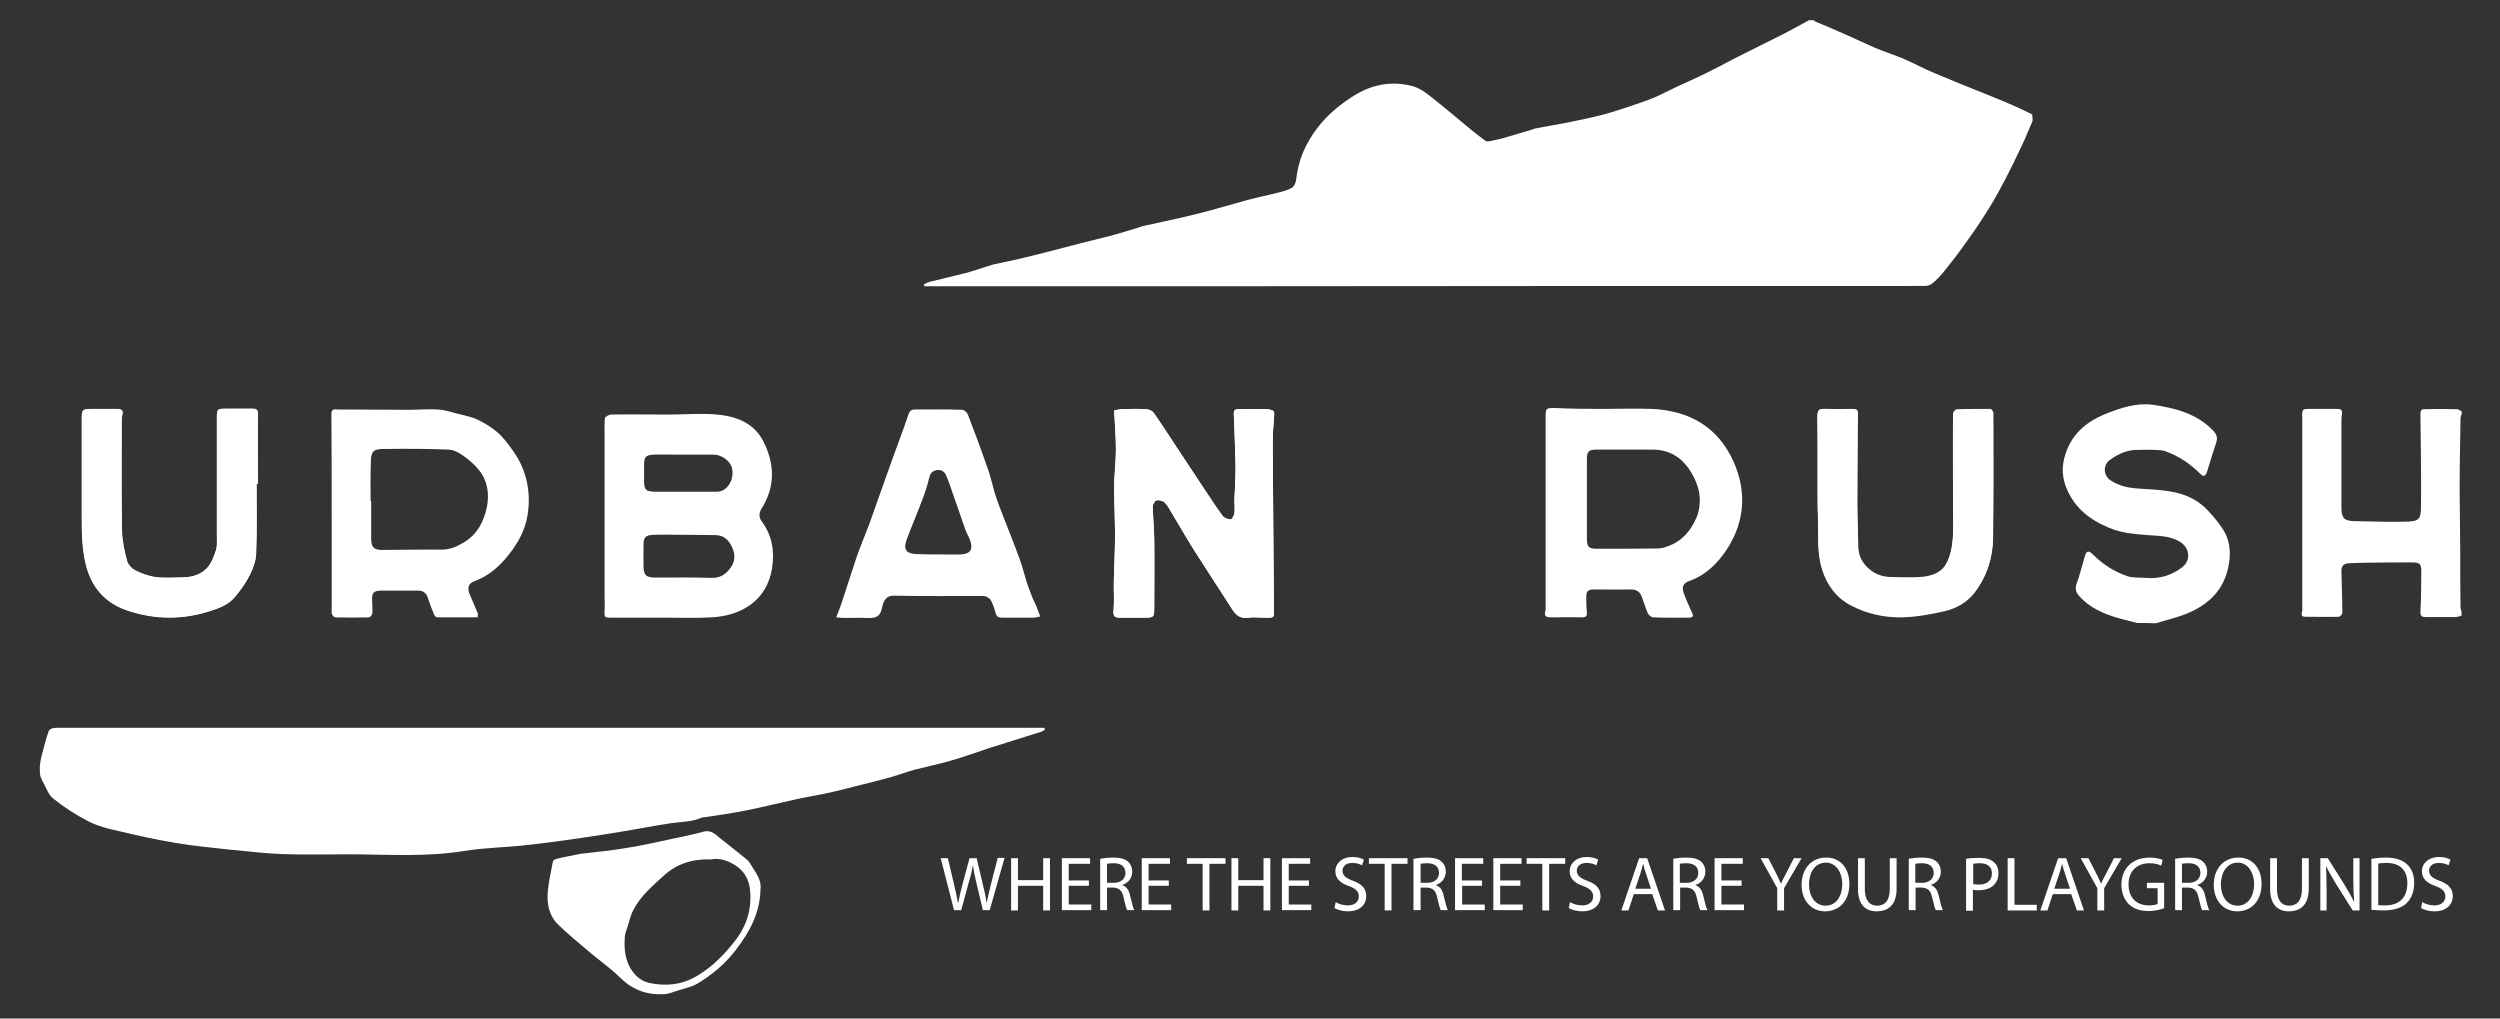 <?xml version="1.0" encoding="utf-8"?>
<!-- Generator: Adobe Illustrator 19.2.1, SVG Export Plug-In . SVG Version: 6.00 Build 0)  -->
<svg version="1.1" id="Layer_1" xmlns="http://www.w3.org/2000/svg" xmlns:xlink="http://www.w3.org/1999/xlink" x="0px" y="0px"
	 viewBox="0 0 841.9 343" style="enable-background:new 0 0 841.9 343;" xml:space="preserve">
<rect x="0" y="0" width="841.9" height="343" fill="#333333" stroke="none"/>
<style type="text/css">
	.st0{fill:#FFFFFF;}
</style>
<path class="st0" d="M684.5,40.7c-1.3,2.9-2.4,5.8-3.8,8.7c-1.6,3.4-3.3,6.9-5,10.2c-1.8,3.5-3.7,7-5.8,10.4c-2.5,4.1-5.2,8-8,11.9
	c-2.3,3.3-4.8,6.5-7.3,9.6c-1.1,1.4-2.4,2.7-3.8,3.9c-0.6,0.5-1.6,0.9-2.5,0.9c-78.2,0-156.5,0-234.7,0.1c-32.8,0-65.6,0-98.5,0
	c-1.3,0-2.5,0-3.8,0c-0.1-0.2-0.1-0.4-0.2-0.6c0.5-0.3,1.1-0.6,1.6-0.8c4.1-1,8.2-2,12.3-3c3.1-0.8,6-1.9,9.1-2.8
	c0.2-0.1,0.5-0.2,0.7-0.2c3.5-0.8,6.9-1.4,10.4-2.3c6.3-1.5,12.6-3.2,18.8-4.8c3.5-0.9,6.9-1.7,10.4-2.6c3-0.8,6.1-1.8,9.1-2.7
	c0.4-0.1,0.7-0.3,1.1-0.4c6.3-1.4,12.7-2.7,19-4.3c5.6-1.4,11.1-3.1,16.7-4.6c3.4-0.9,6.9-1.6,10.4-2.5c1.5-0.4,3.1-0.8,4.4-1.6
	c0.8-0.5,1.3-1.8,1.4-2.8c0.7-6.5,3.2-12.2,7.2-17.4c3.2-4.2,7.2-7.5,11.5-10.3c6.3-4.2,13.4-5.7,20.8-3.6c2.3,0.7,4.5,2.3,6.4,3.9
	c4.2,3.3,8.2,6.7,12.3,10.1c1.8,1.5,3.6,2.9,5.5,4.3c0.3,0.2,0.8,0.3,1.2,0.2c1.5-0.3,3-0.6,4.5-1c3.4-1,6.8-2,10.2-3
	c0.2-0.1,0.5-0.2,0.7-0.3c3.6-0.7,7.3-1.3,10.9-2c4.4-0.9,8.9-1.8,13.3-3c4.8-1.4,9.5-3,14.2-4.7c3.3-1.2,6.3-2.9,9.5-4.4
	c3.2-1.5,6.5-2.9,9.7-4.5c3.1-1.5,6.1-3.1,9.1-4.7c2.5-1.3,5.1-2.5,7.6-3.8c3.1-1.6,6.3-3.1,9.4-4.7c2.9-1.5,5.8-3.1,8.7-4.7
	c0.5,0,1,0,1.6,0c0.2,0.2,0.4,0.4,0.6,0.5c2.7,1.1,5.4,2.2,8,3.4c4,1.7,7.9,3.6,11.8,5.3c3.3,1.4,6.8,2.5,10.1,3.9
	c3.4,1.5,6.7,3.3,10.1,4.7c5.9,2.5,11.9,4.9,17.9,7.3c3.3,1.3,6.6,2.7,9.8,4.1c1.8,0.8,3.5,1.7,5.2,2.5
	C684.5,39.1,684.5,39.9,684.5,40.7z"/>
<path class="st0" d="M13.4,258.1c0.2-1.3,0.3-2.6,0.7-3.9c0.7-2.7,1.4-5.4,2.3-8c0.1-0.4,0.9-0.9,1.5-1c1.2-0.2,2.3-0.1,3.5-0.1
	c31.9,0,63.8,0,95.7,0c20.4,0,40.7,0,61.1,0c55.3,0,110.5,0,165.8,0c2.6,0,5.1,0,7.7,0c0.1,0.2,0.1,0.4,0.2,0.6
	c-0.5,0.3-0.9,0.6-1.5,0.8c-5.6,1.8-11.3,3.5-16.9,5.3c-4.6,1.5-9.1,3.2-13.8,4.5c-3.9,1.1-7.8,1.9-11.7,2.9
	c-2.8,0.8-5.5,1.8-8.3,2.6c-3.2,0.9-6.5,1.7-9.7,2.5c-3.5,0.9-7,1.8-10.5,2.6c-4,0.9-8,1.5-12,2.4c-5.4,1.2-10.7,2.5-16.1,3.6
	c-4.6,0.9-9.3,1.6-14,2.3c-0.3,0.1-0.7,0-1,0.1c-3.3,1.5-6.8,1.4-10.3,1.9c-7.1,1.1-14.2,2.5-21.3,3.6c-8.9,1.4-17.7,2.7-26.6,3.7
	c-7.4,0.9-14.8,0.9-22.1,2.1c-13,2.1-26,1.1-39,1.1c-7.5,0-15,0.2-22.5-0.1c-5.4-0.2-10.9-0.9-16.3-1.4c-0.4,0-0.8-0.1-1.2-0.1
	c-5.9-0.7-11.9-1.2-17.8-2.2c-6.5-1.1-12.9-2.5-19.2-4c-3.6-0.8-7.3-1.7-10.5-3.4c-4.1-2.1-8.1-4.7-11.7-7.6
	c-1.6-1.2-2.3-3.6-3.4-5.5c-0.4-0.6-0.6-1.3-0.9-2C13.4,260.5,13.4,259.3,13.4,258.1z"/>
<path class="st0" d="M256.1,299.4c-0.1,8-3.7,14.5-8.3,20.5c-3.5,4.6-7.8,8.2-12.7,11.2c-2.1,1.3-4.8,1.8-7.2,2.6
	c-1.5,0.5-3,1.1-4.5,1.1c-5.6,0.3-10.4-1.5-14.5-5.5c-3.2-3.2-7-5.8-10.4-8.7c-3.6-3.1-7.4-6.1-10.8-9.5c-2.9-3-3.6-7-3.2-11.1
	c0.3-3.3,1.1-6.6,1.7-9.9c0.1-0.4,0.8-0.8,1.3-0.9c2.4-0.6,4.8-1,7.2-1.5c0.3-0.1,0.6-0.1,1-0.2c5.2-0.6,10.5-1.1,15.6-2
	c5.2-0.8,10.3-2,15.5-3.1c3.4-0.7,6.7-1.4,10-2.3c2.8-0.8,4.3,1.1,6.1,2.5c2.8,2.2,5.6,4.4,8.4,6.7c0.7,0.6,1.3,1.3,1.7,2.1
	C254.5,293.9,256.5,296.3,256.1,299.4z M239.6,289.4c-6.5-0.2-11.7,1.5-16.1,5.5c-3.9,3.6-8,7-10.4,11.9c-0.7,1.4-1,2.9-1.5,4.4
	c-0.4,1.5-1.1,2.9-1.2,4.4c-0.2,3.2-0.1,6.3,1.4,9.5c1.5,3.1,3.8,5.2,6.8,5.9c5.6,1.2,11.1,0.7,16.2-2.4c5.2-3.1,9.3-7.3,12.9-12
	c3.8-4.9,5.5-10.6,4.9-16.8c-0.3-3.2-1.7-6.1-4.4-8C245.5,289.9,242.4,288.8,239.6,289.4z"/>
<path class="st0" d="M375.2,138.2c0.2,4.5,0.6,8.9,0.6,13.2c0,4.1-0.5,8.2-0.6,12.3c0,5.6,0.3,11.2,0.3,16.8c0,5-0.3,10-0.4,15
	c-0.1,3.4,0.2,6.8-0.1,10.2c-0.2,2,0.6,2.3,2.2,2.3c2.5,0,5.1,0,7.6,0c3.9,0,3.9,0,3.9-3.7c0-7.6,0.1-15.1,0-22.7
	c0-3.7-0.4-7.4-0.5-11.1c0-0.7,0.7-1.9,1.3-2c0.8-0.2,2.1,0.2,2.7,0.7c0.9,0.8,1.5,2.1,2.2,3.2c2.6,4.3,5.1,8.7,7.8,13
	c4.2,6.6,8.5,13.1,12.7,19.7c1.3,2.1,2.8,3.3,5.5,2.9c1.9-0.3,3.8,0,5.7,0c3,0,3,0,2.9-2.8c0-0.3,0-0.7,0-1
	c-0.1-18.2-0.3-36.4-0.4-54.6c0-3.3,0.2-6.6,0.5-9.9c0.1-1.1-0.3-1.6-1.3-1.7c-0.4-0.1-0.8-0.2-1.2-0.2c-2.9,0-5.9-0.1-8.8,0
	c-0.9,0-2.4-0.3-2.3,1.5c0.2,6,0.5,12.1,0.6,18.1c0,3.8-0.3,7.5-0.4,11.3c0,1.4,0.2,2.8,0,4.1c-0.1,0.8-0.8,2.1-1.2,2.1
	c-0.9,0-2.2-0.4-2.7-1.1c-1.9-2.5-3.6-5.1-5.3-7.7c-3.2-4.8-6.4-9.6-9.6-14.5c-2.8-4.2-5.5-8.5-8.4-12.6c-0.5-0.7-1.7-1.2-2.6-1.2
	c-2.8-0.2-5.6-0.1-8.4,0C376.7,137.9,375.9,138.1,375.2,138.2z"/>
<path class="st0" d="M612.1,164C612.1,164,612.1,164,612.1,164c0.1,3.5,0,7,0.1,10.6c0.2,5.8-0.4,11.5,1.4,17.2
	c1.7,5.4,4.8,9.5,9.7,12.1c5.3,2.8,11.2,4.1,17.1,4c4.9-0.1,9.8-1,14.6-2.1c3.8-0.9,7.3-2.9,9.8-6c4.1-5.4,6.2-11.6,6.3-18.3
	c0.2-14,0.1-28.1,0.1-42.1c0-0.5-0.7-1.4-1-1.4c-3.8-0.1-7.6-0.1-11.3,0.1c-0.4,0-1.2,0.8-1.2,1.3c-0.1,10.5,0,21,0,31.5
	c0,3.9,0.2,7.9-0.2,11.7c-0.3,2.7-1,5.6-2.4,7.9c-1.8,2.9-5.2,3.9-8.5,4.1c-3.4,0.2-6.8,0.1-10.2,0c-3-0.1-5.6-1.2-7.7-3.3
	c-1.9-1.9-3-4.2-3-7c-0.1-4.8-0.2-9.5-0.3-14.3c0-7.2,0-14.4,0.1-21.5c0-3,0-6,0.1-9c0-1.3-0.6-1.5-1.7-1.5c-2.7,0-5.3,0.1-8,0
	c-4-0.1-3.9-0.1-3.9,3.8C612.1,149,612.1,156.5,612.1,164z"/>
<path class="st0" d="M86.4,163c0.1,0,0.3,0,0.4,0c0-7.9,0-15.8,0-23.7c0-1.5-0.9-1.5-1.9-1.6c-2.8,0-5.6,0-8.4,0
	c-3.5,0-3.5,0-3.5,3.5c0,13,0,26,0,39c0,1.7,0.2,3.5-0.3,5.1c-0.6,2-1.5,4.2-2.8,5.8c-2,2.3-4.9,3.3-8,3.4c-3.2,0.1-6.4,0.3-9.6-0.1
	c-2.4-0.3-4.8-1.2-6.9-2.3c-1.2-0.6-2.4-2-2.7-3.2c-0.8-3.3-1.6-6.7-1.7-10.1c-0.2-12.1-0.1-24.3-0.1-36.4c0-0.8-0.1-1.7,0.2-2.5
	c0.5-1.7-0.4-2.1-1.8-2.1c-2.7,0-5.4,0-8,0c-3.8,0-3.8,0-3.8,3.8c0,10.9,0,21.8,0,32.7c0,5.1,0.1,10.1,1.2,15.1
	c1.9,8.5,6.8,14,15,16.5c8.9,2.8,17.8,2.8,26.7,0c3.3-1,6.6-2.2,8.8-5c1.9-2.3,3.7-4.8,5-7.5c1.1-2.2,2-4.7,2-7
	C86.5,178.5,86.4,170.7,86.4,163z"/>
<path class="st0" d="M719.7,209.8c-2.1-0.5-4.1-1.1-6.2-1.6c-5.1-1.5-9.9-3.5-13.5-7.7c-1-1.2-1.2-2.3-0.7-3.9c1.1-2.9,1.8-6,2.7-9
	c0.6-2.2,1.3-2.4,2.9-0.8c3.3,3.3,7.1,5.7,11.4,7.2c1.9,0.7,4.1,0.4,6.2,0.6c4.5,0.4,8.6-0.7,12.3-3.5c3.2-2.4,2.6-6.8-0.9-8.8
	c-3.4-1.9-6.9-1.8-10.6-2.1c-3.8-0.3-7.8-0.6-11.3-1.8c-5.9-2.1-11.3-5.4-14.6-11c-2.5-4.2-3.5-8.6-2.1-13.6
	c2-7.2,6.8-11.5,13.5-14.3c5.2-2.1,10.5-3.9,16.1-3.2c7.5,1.1,14.8,2.9,20.4,8.7c1.2,1.3,1.6,2.4,1,4.2c-1.1,3.1-2,6.3-3,9.5
	c-0.6,1.8-1.2,2-2.5,0.7c-3.3-3.3-7.1-5.8-11.5-7.4c-1.2-0.5-2.7-0.4-4-0.5c-1.7-0.1-3.4,0-5.1,0c-3.7-0.1-6.8,1.3-9.7,3.4
	c-2.4,1.7-2.2,5.3,0.3,6.9c2.8,1.8,5.8,2.5,9,2.7c4.2,0.3,8.5,0.4,12.6,1.3c4.3,0.9,8.3,3,11.3,6.3c1.8,1.9,3.4,3.9,4.8,6
	c2.4,3.6,2.8,7.7,2.1,11.8c-1.3,8.3-6.5,13.6-14.1,16.7c-3.4,1.4-7,2.2-10.5,3.3C723.8,209.8,721.8,209.8,719.7,209.8z"/>
<path class="st0" d="M828.9,207.4c-0.7,0.1-1.4,0.4-2,0.4c-3.3,0-6.5,0-9.8,0c-1.5,0-2.1-0.2-2-2c0.3-4.4,0.2-8.9,0.3-13.3
	c0-2.6-0.5-3.1-3.1-3.1c-5.1,0-10.2,0-15.3,0.1c-2,0-4,0.1-6.1,0.2c-1.8,0.1-2.5,1.1-2.4,2.8c0.1,4.7,0.3,9.4,0.3,14
	c0,0.4-0.8,1.2-1.2,1.2c-3.8,0.1-7.6,0-11.3,0c-1,0-1.4-0.4-1.1-1.5c0.2-0.7,0.1-1.4,0.1-2.1c0-20.9,0-41.8,0-62.6
	c0-0.3,0-0.5,0-0.8c-0.1-3-0.1-3,3.1-3c2.7,0,5.5,0,8.2,0c2.1,0,2.3,0.4,2,2.4c-0.1,0.6-0.1,1.3-0.1,1.9c0,9.7,0,19.3,0,29
	c0,3.5,1,4.5,4.6,4.5c5.5,0.1,10.9,0.3,16.4,0.2c5.3-0.1,5.8-0.6,5.8-5.8c0.1-10.2-0.1-20.3-0.2-30.5c0-1.1,0.3-1.6,1.3-1.6
	c3.7-0.1,7.3-0.1,11,0c0.5,0,1,0.5,1.6,0.7c0,0.3,0,0.5,0,0.8c-0.1,0.5-0.4,1.1-0.4,1.6c-0.1,7.8-0.3,15.7-0.3,23.5
	c0,7,0.2,14.1,0.2,21.1c0,6.3,0,12.5,0.1,18.8c0,0.7,0.2,1.3,0.4,2C828.9,206.7,828.9,207,828.9,207.4z"/>
<path class="st0" d="M223.2,208c-5.7,0-11.5,0-17.2,0c-2.5,0-2.5-0.1-2.4-2.5c0.1-1.6,0-3.3,0-4.9c0-17.7,0-35.4,0-53
	c0-2.3-0.1-4.5,0.1-6.8c0.1-0.5,1.4-1.2,2.2-1.2c6.3-0.1,12.6,0,19,0c5.2,0,10.3-0.4,15.4-0.1c7,0.5,13.5,2.5,16.9,9.4
	c3.7,7.5,3.9,15-0.7,22.3c-0.9,1.4-1,2.9-0.1,4.2c3.6,4.8,4.5,10.2,3.6,16c-1.8,11.1-10.7,16-20.4,16.5
	C234.2,208.2,228.7,208,223.2,208z M230.5,180.1c-3.5,0-6.9-0.1-10.4,0c-2.8,0.1-3.4,0.9-3.4,3.6c0,2.2,0,4.3,0,6.5
	c0,3.5,0.7,4.3,4.2,4.3c6.2,0,12.4-0.1,18.6,0.1c2.8,0.1,4.7-1,6.3-3.1c1.9-2.4,1.9-4.9,0.6-7.5c-1.1-2.3-2.8-3.8-5.6-3.8
	C237.4,180.2,234,180.1,230.5,180.1z M230.5,165.6c3.5,0,6.9,0,10.4,0c0.9,0,1.9-0.1,2.6-0.5c2.5-1.4,3.7-4.6,3-7.5
	c-0.6-2.4-3.5-4.5-6.2-4.5c-3.8,0-7.7,0-11.5,0c-2.9,0-5.7-0.1-8.6,0c-2.7,0.1-3.3,0.8-3.3,3.4c0,1.8,0,3.7,0,5.5
	c0,2.9,0.6,3.5,3.6,3.6C223.7,165.6,227.1,165.6,230.5,165.6z"/>
<path class="st0" d="M540.5,137.7c5.2,0,10.3-0.2,15.5,0c12.8,0.5,22.6,6,27.9,18c4.4,10.1,3.6,20.1-2.3,29.2
	c-3,4.6-7,8.7-12.6,10.7c-2.2,0.8-2.7,2-2,4.1c0.8,2.2,1.8,4.4,2.8,6.6c0.6,1.2,0.3,1.7-1,1.7c-4,0-8.1,0.1-12.1-0.1
	c-0.6,0-1.5-0.8-1.8-1.4c-0.8-1.8-1.3-3.7-2-5.5c-0.6-1.7-1.8-2.5-3.7-2.5c-4.1,0.1-8.2,0-12.3,0c-2.2,0-2.8,0.6-2.7,2.8
	c0,1.6,0,3.3,0.2,4.9c0.1,1.2-0.3,1.7-1.6,1.7c-3.5-0.1-7,0-10.6,0c-1.4,0-2.3-0.4-1.8-2.1c0.2-0.6,0.1-1.3,0.1-1.9
	c0-20.8,0-41.6,0-62.5c0-0.2,0-0.4,0-0.6c0-3.4,0-3.4,3.3-3.4C529.3,137.7,534.9,137.7,540.5,137.7z M534.4,168
	C534.4,168,534.4,168,534.4,168c0,4.4,0,8.9,0,13.3c0,2.9,0.6,3.5,3.4,3.5c6.8,0,13.7,0,20.5-0.1c1.1,0,2.2-0.3,3.2-0.7
	c4.8-1.6,7.9-5.2,9.8-9.7c1-2.3,1.3-5.2,1-7.7c-0.3-2.5-1.3-5-2.6-7.2c-2.8-4.9-7-7.9-12.9-8c-2.6,0-5.2,0-7.8,0
	c-3.7,0-7.4,0-11.2,0c-2.9,0-3.4,0.6-3.4,3.4C534.4,159.3,534.4,163.6,534.4,168z"/>
<path class="st0" d="M160.9,207.9c-4.7,0-9.2,0-13.6,0c-0.4,0-1-0.5-1.1-0.9c-0.8-1.9-1.5-3.7-2.1-5.6c-0.5-1.6-1.5-2.5-3.2-2.5
	c-4.2,0-8.5,0-12.7,0c-2.2,0-3,0.8-2.9,2.9c0,1.6,0.2,3.1,0.1,4.7c0,0.5-0.7,1.4-1.2,1.4c-3.8,0.1-7.6,0.1-11.3,0
	c-0.4,0-1.2-0.9-1.2-1.4c0-10.4,0-20.9,0-31.3c0-11.9,0-23.9-0.1-35.8c0-1.7,1-1.6,2.1-1.5c8,0,15.9,0.1,23.9,0.1
	c3.3,0,6.5-0.3,9.8-0.1c2.2,0.1,4.4,0.8,6.6,1.4c2.4,0.6,5,1.1,7.2,2.2c2.4,1.2,4.8,2.7,6.8,4.5c2,1.9,3.7,4.3,5.3,6.6
	c4.2,6.3,5.5,13.3,4.4,20.7c-0.8,5-3.1,9.4-6.3,13.4c-3.2,4.1-6.9,7.3-11.8,9.1c-1.9,0.7-2.3,2.3-1.4,4.4c0.9,2.2,1.9,4.4,2.8,6.6
	C160.9,207,160.8,207.3,160.9,207.9z M124.8,168.7c0.1,0,0.1,0,0.2,0c0,4.2,0,8.5,0,12.7c0,2.8,0.8,3.8,3.7,3.8
	c6.7,0,13.3-0.2,20-0.1c2.9,0,5.3-1.1,7.6-2.5c4.5-2.7,6.7-7.1,7.7-12c0.8-4.4,0.2-8.7-2.7-12.3c-1.5-1.9-3.4-3.5-5.4-4.9
	c-1.4-1-3.1-1.9-4.8-2c-7.4-0.3-14.7-0.3-22.1-0.2c-3.3,0-4.1,1-4.1,4.3C124.7,160,124.8,164.4,124.8,168.7z"/>
<path class="st0" d="M375.2,138.2c0.7-0.1,1.5-0.3,2.3-0.4c2.8-0.1,5.6-0.1,8.4,0c0.9,0,2.1,0.5,2.6,1.2c2.9,4.1,5.6,8.4,8.4,12.6
	c3.2,4.8,6.4,9.7,9.6,14.5c1.7,2.6,3.4,5.2,5.3,7.7c0.5,0.7,1.8,1.1,2.7,1.1c0.4,0,1.1-1.3,1.2-2.1c0.2-1.3,0-2.7,0-4.1
	c0.1-3.8,0.4-7.5,0.4-11.3c-0.1-6-0.4-12.1-0.6-18.1c-0.1-1.8,1.4-1.5,2.3-1.5c2.9-0.1,5.9-0.1,8.8,0c0.4,0,0.8,0.1,1.2,0.2
	c1,0.2,1.4,0.6,1.3,1.7c-0.3,3.3-0.5,6.6-0.5,9.9c0.1,18.2,0.2,36.4,0.4,54.6c0,0.3,0,0.7,0,1c0.1,2.9,0.1,2.9-2.9,2.8
	c-1.9,0-3.8-0.2-5.7,0c-2.7,0.4-4.1-0.8-5.5-2.9c-4.2-6.6-8.5-13.1-12.7-19.7c-2.7-4.3-5.2-8.7-7.8-13c-0.7-1.1-1.2-2.3-2.2-3.2
	c-0.6-0.6-1.9-0.9-2.7-0.7c-0.6,0.1-1.3,1.3-1.3,2c0,3.7,0.4,7.4,0.5,11.1c0.1,7.6,0,15.1,0,22.7c0,3.7,0,3.7-3.9,3.7
	c-2.5,0-5.1,0-7.6,0c-1.6,0-2.4-0.3-2.2-2.3c0.3-3.4,0-6.8,0.1-10.2c0.1-5,0.4-10,0.4-15c0-5.6-0.3-11.2-0.3-16.8
	c0-4.1,0.6-8.2,0.6-12.3C375.8,147.1,375.4,142.7,375.2,138.2z"/>
<path class="st0" d="M350.3,207.6c-0.7,0.1-1.4,0.4-2.1,0.4c-3.6,0-7.2,0-10.8,0c-1.1,0-1.8-0.3-2.1-1.5c-0.4-1.5-0.9-3-1.6-4.3
	c-0.3-0.6-1-1-1.6-1.3c-0.5-0.2-1.2-0.2-1.7-0.2c-9.7,0-19.4,0.1-29.2-0.1c-3.2-0.1-3.8,2.3-4.2,4.2c-0.7,3.3-2.6,3.4-5.2,3.3
	c-2.5-0.1-5,0-7.4,0c-0.9,0-1.8-0.1-2.8-0.2c0.8-2.1,1.6-4,2.2-6c1.6-4.7,3-9.4,4.6-14.1c1.3-3.8,2.9-7.5,4.3-11.2
	c1.2-3.3,2.3-6.6,3.5-9.9c1.5-4.2,3-8.4,4.5-12.6c1.7-4.8,3.6-9.6,5.2-14.5c0.4-1.2,1-1.7,2.2-1.7c5.3,0,10.6-0.1,15.9,0.1
	c0.6,0,1.6,0.8,1.9,1.5c2.3,5.9,4.5,11.9,6.6,17.9c1,2.7,1.6,5.6,2.4,8.3c0.5,1.6,1,3.1,1.6,4.7c2.3,6.1,4.8,12.1,7,18.2
	c0.9,2.5,1.5,5.1,2.3,7.6c0.6,1.9,1.4,3.7,2.1,5.6C348.8,203.5,349.5,205.4,350.3,207.6z M315.9,186.7
	C315.9,186.7,315.9,186.7,315.9,186.7c2.6,0,5.2,0.1,7.8,0c3-0.2,4-1.6,3.1-4.4c-0.4-1.3-1.2-2.6-1.7-3.9c-1.4-4-2.8-8-4.2-12.1
	c-0.7-2.1-1.4-4.2-2.3-6.2c-0.5-1.3-1.6-2-3.1-1.8c-1.6,0.3-2.3,1.2-2.6,2.7c-0.6,2.4-1.3,4.7-2.2,7c-1.7,4.6-3.7,9.2-5.4,13.8
	c-1.2,3.3-0.1,4.7,3.5,4.8C311.2,186.7,313.6,186.7,315.9,186.7z"/>
<path class="st0" d="M612.1,164c0-7.5,0.1-15,0-22.5c0-3.9-0.2-3.9,3.9-3.8c2.7,0.1,5.3,0,8,0c1.1,0,1.7,0.2,1.7,1.5
	c-0.1,3-0.1,6-0.1,9c0,7.2-0.1,14.4-0.1,21.5c0,4.8,0.2,9.5,0.3,14.3c0,2.8,1.1,5.1,3,7c2.1,2.1,4.7,3.2,7.7,3.3
	c3.4,0.1,6.8,0.2,10.2,0c3.3-0.2,6.7-1.2,8.5-4.1c1.4-2.3,2.1-5.2,2.4-7.9c0.4-3.9,0.2-7.8,0.2-11.7c0-10.5,0-21,0-31.5
	c0-0.5,0.8-1.3,1.2-1.3c3.8-0.1,7.6-0.1,11.3-0.1c0.4,0,1,0.9,1,1.4c0,14,0.1,28.1-0.1,42.1c-0.1,6.7-2.1,13-6.3,18.3
	c-2.5,3.2-6,5.2-9.8,6c-4.8,1.1-9.7,2.1-14.6,2.1c-5.9,0.1-11.8-1.1-17.1-4c-4.9-2.6-8-6.7-9.7-12.1c-1.8-5.7-1.2-11.5-1.4-17.2
	C612,171.1,612.1,167.6,612.1,164C612.1,164,612.1,164,612.1,164z"/>
<path class="st0" d="M86.4,163c0,7.8,0.2,15.5-0.1,23.3c-0.1,2.4-1,4.9-2,7c-1.3,2.7-3.1,5.2-5,7.5c-2.2,2.8-5.6,4-8.8,5
	c-8.9,2.8-17.8,2.8-26.7,0c-8.2-2.6-13.1-8-15-16.5c-1.1-5.1-1.2-10.1-1.2-15.1c0-10.9,0-21.8,0-32.7c0-3.8,0-3.8,3.8-3.8
	c2.7,0,5.4,0,8,0c1.4,0,2.3,0.3,1.8,2.1c-0.2,0.8-0.2,1.7-0.2,2.5c0,12.1-0.1,24.3,0.1,36.4c0.1,3.4,0.8,6.8,1.7,10.1
	c0.3,1.2,1.5,2.6,2.7,3.2c2.2,1.1,4.6,2,6.9,2.3c3.2,0.4,6.4,0.1,9.6,0.1c3.1-0.1,6-1.1,8-3.4c1.4-1.6,2.2-3.8,2.8-5.8
	c0.5-1.6,0.3-3.4,0.3-5.1c0-13,0-26,0-39c0-3.5,0-3.5,3.5-3.5c2.8,0,5.6,0,8.4,0c1,0,1.9,0.1,1.9,1.6c-0.1,7.9,0,15.8,0,23.7
	C86.7,163,86.5,163,86.4,163z"/>
<g>
	<path class="st0" d="M321.3,306.6l-4.5-17.6h2.4l2.1,8.9c0.5,2.2,1,4.4,1.3,6.1h0.1c0.3-1.7,0.8-3.8,1.4-6.1l2.4-8.9h2.4l2.1,8.9
		c0.5,2.1,1,4.2,1.2,6h0.1c0.4-1.9,0.9-3.9,1.4-6.1l2.3-8.9h2.3l-5,17.6H331l-2.2-9.2c-0.5-2.2-0.9-4-1.1-5.7h-0.1
		c-0.3,1.7-0.7,3.5-1.4,5.7l-2.5,9.2H321.3z"/>
	<path class="st0" d="M342.8,289v7.4h8.5V289h2.3v17.6h-2.3v-8.3h-8.5v8.3h-2.3V289H342.8z"/>
	<path class="st0" d="M366.7,298.3h-6.8v6.3h7.6v1.9h-9.9V289h9.5v1.9h-7.2v5.6h6.8V298.3z"/>
	<path class="st0" d="M370.4,289.2c1.1-0.2,2.8-0.4,4.4-0.4c2.4,0,4,0.4,5.1,1.4c0.9,0.8,1.4,2,1.4,3.3c0,2.3-1.5,3.9-3.3,4.5v0.1
		c1.4,0.5,2.2,1.7,2.6,3.6c0.6,2.5,1,4.2,1.4,4.8h-2.4c-0.3-0.5-0.7-2-1.2-4.2c-0.5-2.4-1.5-3.3-3.5-3.4h-2.1v7.6h-2.3V289.2z
		 M372.7,297.3h2.3c2.4,0,4-1.3,4-3.3c0-2.3-1.6-3.3-4-3.3c-1.1,0-1.9,0.1-2.2,0.2V297.3z"/>
	<path class="st0" d="M393.6,298.3h-6.8v6.3h7.6v1.9h-9.9V289h9.5v1.9h-7.2v5.6h6.8V298.3z"/>
	<path class="st0" d="M405.1,290.9h-5.4V289h13v1.9h-5.4v15.7h-2.3V290.9z"/>
	<path class="st0" d="M417,289v7.4h8.5V289h2.3v17.6h-2.3v-8.3H417v8.3h-2.3V289H417z"/>
	<path class="st0" d="M440.9,298.3H434v6.3h7.6v1.9h-9.9V289h9.5v1.9H434v5.6h6.8V298.3z"/>
	<path class="st0" d="M449.8,303.8c1,0.6,2.5,1.1,4.1,1.1c2.3,0,3.7-1.2,3.7-3c0-1.6-0.9-2.6-3.3-3.5c-2.9-1-4.6-2.5-4.6-5
		c0-2.7,2.3-4.8,5.7-4.8c1.8,0,3.1,0.4,3.9,0.9l-0.6,1.9c-0.6-0.3-1.7-0.8-3.3-0.8c-2.4,0-3.3,1.4-3.3,2.6c0,1.6,1.1,2.5,3.5,3.4
		c3,1.1,4.5,2.6,4.5,5.2c0,2.7-2,5.1-6.2,5.1c-1.7,0-3.6-0.5-4.5-1.1L449.8,303.8z"/>
	<path class="st0" d="M466.4,290.9H461V289h13v1.9h-5.4v15.7h-2.3V290.9z"/>
	<path class="st0" d="M476,289.2c1.1-0.2,2.8-0.4,4.4-0.4c2.4,0,4,0.4,5.1,1.4c0.9,0.8,1.4,2,1.4,3.3c0,2.3-1.5,3.9-3.3,4.5v0.1
		c1.4,0.5,2.2,1.7,2.6,3.6c0.6,2.5,1,4.2,1.4,4.8h-2.4c-0.3-0.5-0.7-2-1.2-4.2c-0.5-2.4-1.5-3.3-3.5-3.4h-2.1v7.6H476V289.2z
		 M478.3,297.3h2.3c2.4,0,4-1.3,4-3.3c0-2.3-1.6-3.3-4-3.3c-1.1,0-1.9,0.1-2.2,0.2V297.3z"/>
	<path class="st0" d="M499.2,298.3h-6.8v6.3h7.6v1.9H490V289h9.5v1.9h-7.2v5.6h6.8V298.3z"/>
	<path class="st0" d="M512,298.3h-6.8v6.3h7.6v1.9h-9.9V289h9.5v1.9h-7.2v5.6h6.8V298.3z"/>
	<path class="st0" d="M519.5,290.9h-5.4V289h13v1.9h-5.4v15.7h-2.3V290.9z"/>
	<path class="st0" d="M528.7,303.8c1,0.6,2.5,1.1,4.1,1.1c2.3,0,3.7-1.2,3.7-3c0-1.6-0.9-2.6-3.3-3.5c-2.9-1-4.6-2.5-4.6-5
		c0-2.7,2.3-4.8,5.7-4.8c1.8,0,3.1,0.4,3.9,0.9l-0.6,1.9c-0.6-0.3-1.7-0.8-3.3-0.8c-2.4,0-3.3,1.4-3.3,2.6c0,1.6,1.1,2.5,3.5,3.4
		c3,1.1,4.5,2.6,4.5,5.2c0,2.7-2,5.1-6.2,5.1c-1.7,0-3.6-0.5-4.5-1.1L528.7,303.8z"/>
	<path class="st0" d="M550.2,301.1l-1.8,5.5H546l6-17.6h2.7l6,17.6h-2.4l-1.9-5.5H550.2z M556,299.3l-1.7-5.1
		c-0.4-1.1-0.7-2.2-0.9-3.2h-0.1c-0.3,1-0.5,2.1-0.9,3.2l-1.7,5.1H556z"/>
	<path class="st0" d="M563.4,289.2c1.1-0.2,2.8-0.4,4.4-0.4c2.4,0,4,0.4,5.1,1.4c0.9,0.8,1.4,2,1.4,3.3c0,2.3-1.5,3.9-3.3,4.5v0.1
		c1.4,0.5,2.2,1.7,2.6,3.6c0.6,2.5,1,4.2,1.4,4.8h-2.4c-0.3-0.5-0.7-2-1.2-4.2c-0.5-2.4-1.5-3.3-3.5-3.4h-2.1v7.6h-2.3V289.2z
		 M565.6,297.3h2.3c2.4,0,4-1.3,4-3.3c0-2.3-1.6-3.3-4-3.3c-1.1,0-1.9,0.1-2.2,0.2V297.3z"/>
	<path class="st0" d="M586.5,298.3h-6.8v6.3h7.6v1.9h-9.9V289h9.5v1.9h-7.2v5.6h6.8V298.3z"/>
	<path class="st0" d="M598.5,306.6v-7.5l-5.6-10.1h2.6l2.5,4.9c0.7,1.3,1.2,2.4,1.7,3.6h0.1c0.5-1.2,1.1-2.3,1.8-3.6l2.5-4.9h2.6
		l-5.9,10.1v7.5H598.5z"/>
	<path class="st0" d="M622.8,297.6c0,6.1-3.7,9.3-8.2,9.3c-4.6,0-7.9-3.6-7.9-8.9c0-5.6,3.5-9.2,8.2-9.2
		C619.7,288.7,622.8,292.4,622.8,297.6z M609.2,297.9c0,3.8,2,7.1,5.6,7.1c3.6,0,5.6-3.3,5.6-7.3c0-3.5-1.8-7.2-5.6-7.2
		C611,290.6,609.2,294,609.2,297.9z"/>
	<path class="st0" d="M628,289v10.4c0,3.9,1.7,5.6,4.1,5.6c2.6,0,4.3-1.7,4.3-5.6V289h2.3v10.3c0,5.4-2.8,7.6-6.7,7.6
		c-3.6,0-6.3-2.1-6.3-7.5V289H628z"/>
	<path class="st0" d="M642.7,289.2c1.1-0.2,2.8-0.4,4.4-0.4c2.4,0,4,0.4,5.1,1.4c0.9,0.8,1.4,2,1.4,3.3c0,2.3-1.5,3.9-3.3,4.5v0.1
		c1.4,0.5,2.2,1.7,2.6,3.6c0.6,2.5,1,4.2,1.4,4.8h-2.4c-0.3-0.5-0.7-2-1.2-4.2c-0.5-2.4-1.5-3.3-3.5-3.4h-2.1v7.6h-2.3V289.2z
		 M644.9,297.3h2.3c2.4,0,4-1.3,4-3.3c0-2.3-1.6-3.3-4-3.3c-1.1,0-1.9,0.1-2.2,0.2V297.3z"/>
	<path class="st0" d="M662.2,289.2c1.1-0.2,2.5-0.3,4.4-0.3c2.2,0,3.9,0.5,4.9,1.5c1,0.8,1.5,2.1,1.5,3.7c0,1.6-0.5,2.8-1.4,3.8
		c-1.2,1.3-3.2,1.9-5.4,1.9c-0.7,0-1.3,0-1.8-0.2v7.1h-2.3V289.2z M664.5,297.7c0.5,0.1,1.1,0.2,1.9,0.2c2.7,0,4.4-1.3,4.4-3.8
		c0-2.3-1.6-3.4-4.2-3.4c-1,0-1.7,0.1-2.1,0.2V297.7z"/>
	<path class="st0" d="M676.1,289h2.3v15.7h7.5v1.9h-9.8V289z"/>
	<path class="st0" d="M691.3,301.1l-1.8,5.5h-2.4l6-17.6h2.7l6,17.6h-2.4l-1.9-5.5H691.3z M697.1,299.3l-1.7-5.1
		c-0.4-1.1-0.7-2.2-0.9-3.2h-0.1c-0.3,1-0.5,2.1-0.9,3.2l-1.7,5.1H697.1z"/>
	<path class="st0" d="M706.3,306.6v-7.5l-5.6-10.1h2.6l2.5,4.9c0.7,1.3,1.2,2.4,1.7,3.6h0.1c0.5-1.2,1.1-2.3,1.8-3.6l2.5-4.9h2.6
		l-5.9,10.1v7.5H706.3z"/>
	<path class="st0" d="M728.9,305.8c-1,0.4-3,1-5.4,1c-2.7,0-4.9-0.7-6.6-2.3c-1.5-1.5-2.5-3.8-2.5-6.6c0-5.3,3.6-9.1,9.5-9.1
		c2,0,3.6,0.4,4.4,0.8l-0.5,1.9c-0.9-0.4-2.1-0.8-3.9-0.8c-4.3,0-7.1,2.7-7.1,7.1c0,4.5,2.7,7.1,6.8,7.1c1.5,0,2.5-0.2,3-0.5v-5.3
		h-3.6v-1.8h5.8V305.8z"/>
	<path class="st0" d="M732.4,289.2c1.1-0.2,2.8-0.4,4.4-0.4c2.4,0,4,0.4,5.1,1.4c0.9,0.8,1.4,2,1.4,3.3c0,2.3-1.5,3.9-3.3,4.5v0.1
		c1.4,0.5,2.2,1.7,2.6,3.6c0.6,2.5,1,4.2,1.4,4.8h-2.4c-0.3-0.5-0.7-2-1.2-4.2c-0.5-2.4-1.5-3.3-3.5-3.4h-2.1v7.6h-2.3V289.2z
		 M734.7,297.3h2.3c2.4,0,4-1.3,4-3.3c0-2.3-1.6-3.3-4-3.3c-1.1,0-1.9,0.1-2.2,0.2V297.3z"/>
	<path class="st0" d="M761.6,297.6c0,6.1-3.7,9.3-8.2,9.3c-4.6,0-7.9-3.6-7.9-8.9c0-5.6,3.5-9.2,8.2-9.2
		C758.5,288.7,761.6,292.4,761.6,297.6z M747.9,297.9c0,3.8,2,7.1,5.6,7.1c3.6,0,5.6-3.3,5.6-7.3c0-3.5-1.8-7.2-5.6-7.2
		C749.8,290.6,747.9,294,747.9,297.9z"/>
	<path class="st0" d="M766.8,289v10.4c0,3.9,1.7,5.6,4.1,5.6c2.6,0,4.3-1.7,4.3-5.6V289h2.3v10.3c0,5.4-2.8,7.6-6.7,7.6
		c-3.6,0-6.3-2.1-6.3-7.5V289H766.8z"/>
	<path class="st0" d="M781.4,306.6V289h2.5l5.6,8.9c1.3,2.1,2.3,3.9,3.2,5.7l0.1,0c-0.2-2.4-0.3-4.5-0.3-7.2V289h2.1v17.6h-2.3
		l-5.6-8.9c-1.2-2-2.4-4-3.3-5.9l-0.1,0c0.1,2.2,0.2,4.3,0.2,7.3v7.5H781.4z"/>
	<path class="st0" d="M798.6,289.2c1.4-0.2,3-0.4,4.8-0.4c3.3,0,5.6,0.8,7.1,2.2c1.6,1.4,2.5,3.5,2.5,6.3c0,2.9-0.9,5.2-2.5,6.8
		c-1.6,1.6-4.4,2.5-7.8,2.5c-1.6,0-3-0.1-4.1-0.2V289.2z M800.9,304.8c0.6,0.1,1.4,0.1,2.3,0.1c4.9,0,7.5-2.7,7.5-7.5
		c0-4.2-2.3-6.8-7.1-6.8c-1.2,0-2.1,0.1-2.7,0.2V304.8z"/>
	<path class="st0" d="M815.7,303.8c1,0.6,2.5,1.1,4.1,1.1c2.3,0,3.7-1.2,3.7-3c0-1.6-0.9-2.6-3.3-3.5c-2.9-1-4.6-2.5-4.6-5
		c0-2.7,2.3-4.8,5.7-4.8c1.8,0,3.1,0.4,3.9,0.9l-0.6,1.9c-0.6-0.3-1.7-0.8-3.3-0.8c-2.4,0-3.3,1.4-3.3,2.6c0,1.6,1.1,2.5,3.5,3.4
		c3,1.1,4.5,2.6,4.5,5.2c0,2.7-2,5.1-6.2,5.1c-1.7,0-3.6-0.5-4.5-1.1L815.7,303.8z"/>
</g>
</svg>
